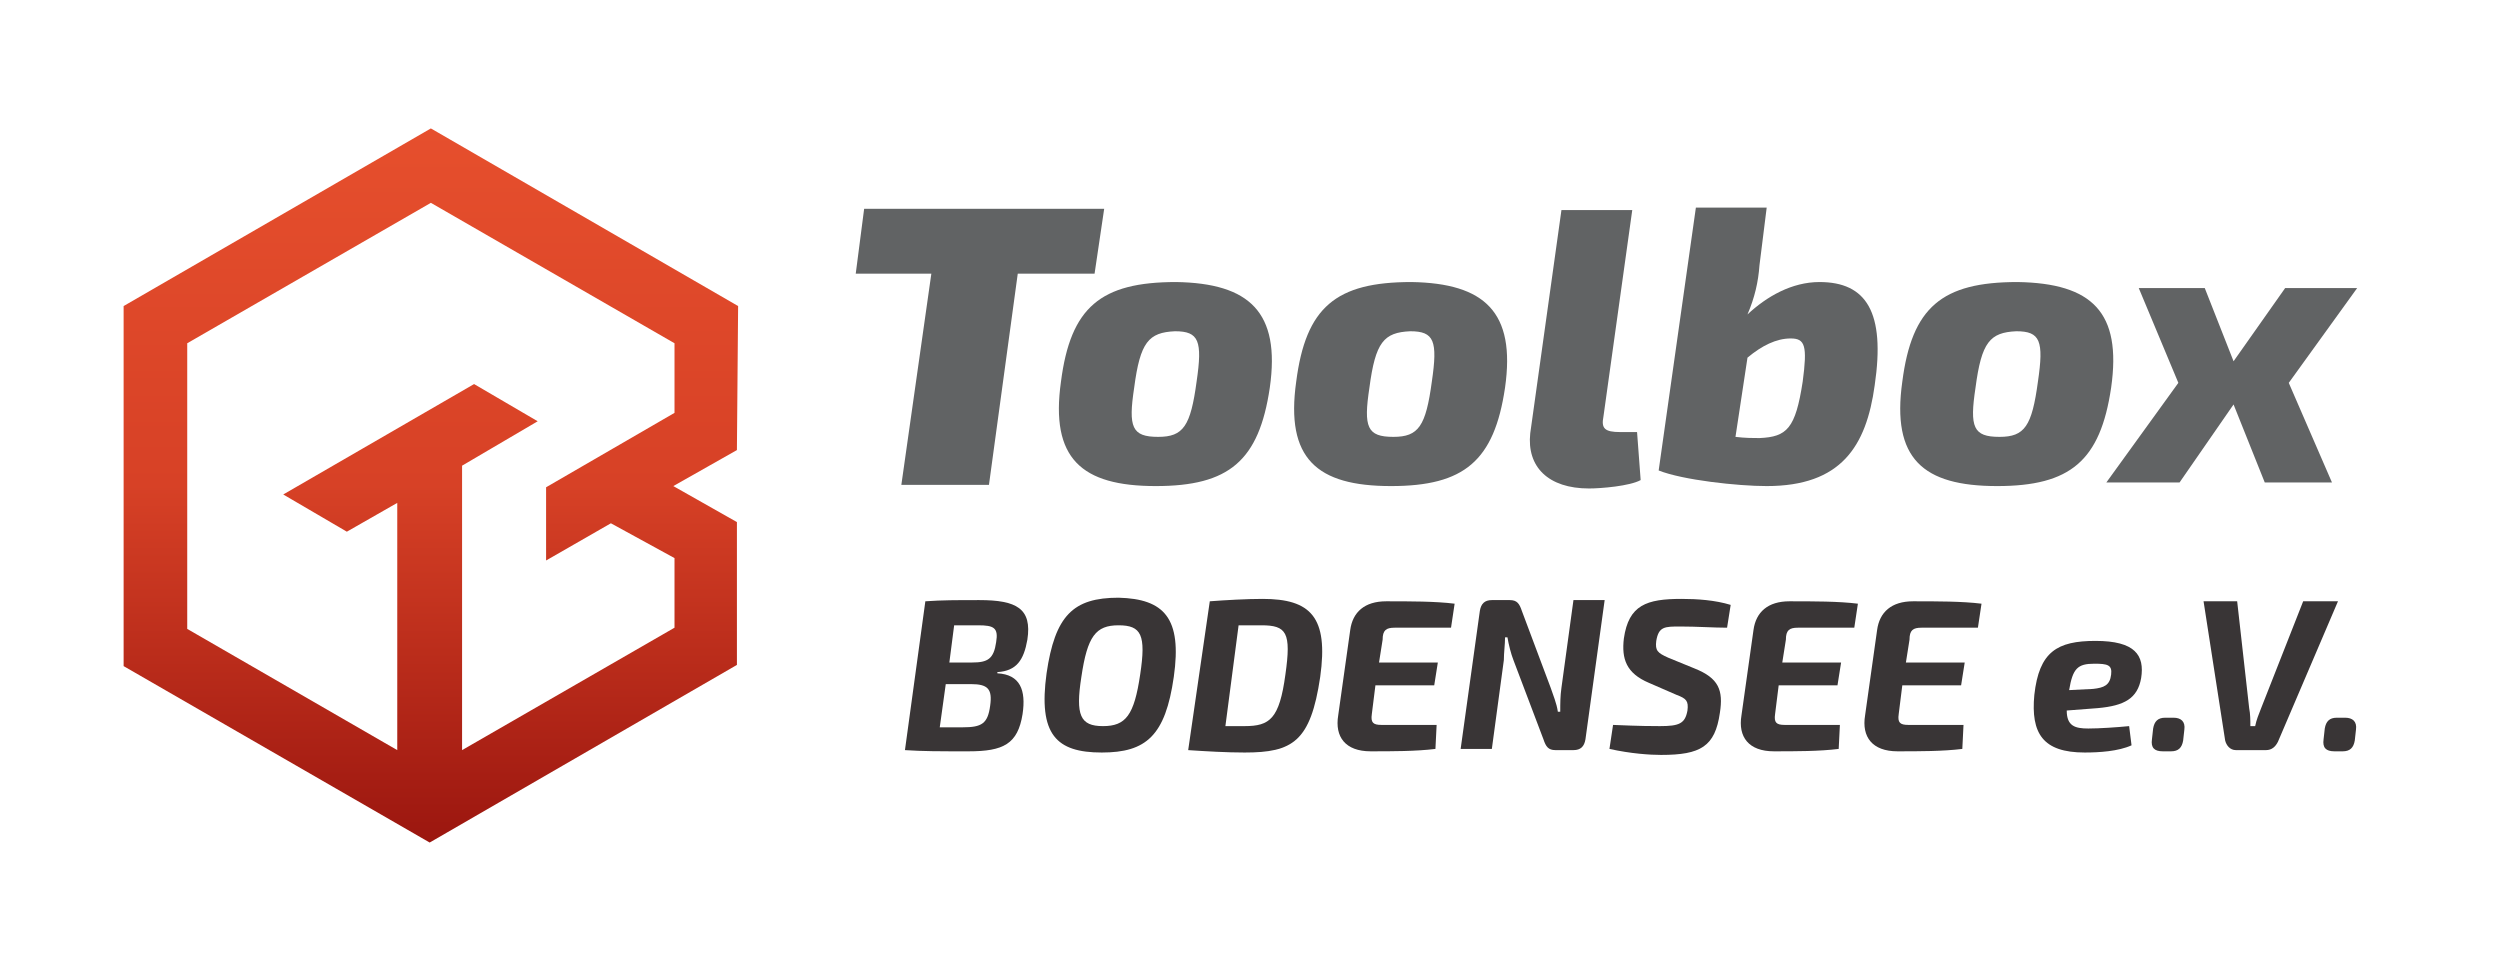 <?xml version="1.0" encoding="utf-8"?>
<!-- Generator: Adobe Illustrator 19.2.0, SVG Export Plug-In . SVG Version: 6.00 Build 0)  -->
<svg version="1.1" id="Ebene_1" xmlns="http://www.w3.org/2000/svg" xmlns:xlink="http://www.w3.org/1999/xlink" x="0px" y="0px"
	 viewBox="0 0 208.3 79.7" style="enable-background:new 0 0 208.3 79.7;" xml:space="preserve">
<style type="text/css">
	.st0{fill:#616364;}
	.st1{fill:#393536;}
	.st2{fill:url(#SVGID_1_);}
</style>
<path class="st0" d="M94.5,32.3c-0.5,3.3-0.2,4.1,2,4.1c2.1,0,2.7-0.9,3.2-4.6c0.5-3.4,0.2-4.2-1.8-4.2C95.7,27.7,95,28.5,94.5,32.3
	L94.5,32.3z M105.8,32.3c-0.9,6.1-3.4,8.2-9.5,8.2c-6.2,0-8.8-2.3-7.9-8.7c0.8-6.2,3.3-8.3,9.6-8.3C104.1,23.6,106.7,26,105.8,32.3"
	/>
<path class="st0" d="M114.1,32.3c-0.5,3.3-0.2,4.1,2,4.1c2.1,0,2.7-0.9,3.2-4.6c0.5-3.4,0.2-4.2-1.8-4.2
	C115.3,27.7,114.6,28.5,114.1,32.3L114.1,32.3z M125.4,32.3c-0.9,6.1-3.4,8.2-9.5,8.2c-6.2,0-8.8-2.3-7.9-8.7
	c0.8-6.2,3.3-8.3,9.6-8.3C123.7,23.6,126.3,26,125.4,32.3"/>
<path class="st0" d="M133.6,34.7c-0.2,1,0.1,1.3,1.4,1.3h1.4l0.3,4c-0.9,0.5-3.3,0.7-4.3,0.7c-3.4,0-5.2-1.8-4.9-4.6l2.6-18.6h5.9
	L133.6,34.7"/>
<path class="st0" d="M144.6,36.4c0.8,0.1,1.5,0.1,2,0.1c2.3-0.1,3-0.8,3.6-4.7c0.4-3,0.2-3.6-1-3.6s-2.4,0.6-3.6,1.6L144.6,36.4z
	 M146.6,22.1c-0.1,1.4-0.4,2.7-1,4.1c1.6-1.5,3.7-2.7,6-2.7c3.9,0,5.5,2.5,4.6,8.6c-0.7,5.1-2.8,8.4-9,8.4c-2.4,0-7-0.5-9-1.3
	l3.1-21.9h5.9L146.6,22.1"/>
<path class="st0" d="M164.6,32.3c-0.5,3.3-0.2,4.1,2,4.1c2.1,0,2.7-0.9,3.2-4.6c0.5-3.4,0.2-4.2-1.8-4.2
	C165.8,27.7,165.1,28.5,164.6,32.3L164.6,32.3z M175.9,32.3c-0.9,6.1-3.4,8.2-9.5,8.2c-6.2,0-8.8-2.3-7.9-8.7
	c0.8-6.2,3.3-8.3,9.6-8.3C174.3,23.6,176.8,26,175.9,32.3"/>
<polyline class="st0" points="194.3,40.2 188.7,40.2 186.1,33.7 181.6,40.2 175.5,40.2 181.5,31.9 178.2,24 183.7,24 186.1,30.1 
	190.4,24 196.4,24 190.7,31.9 194.3,40.2 "/>
<path class="st1" d="M81,55.2c1.3,0,1.8-0.3,2-1.7c0.2-1.2-0.2-1.4-1.5-1.4h-2l-0.4,3.1C79.1,55.2,81,55.2,81,55.2z M80.2,60.6
	c1.6,0,2.1-0.3,2.3-1.8c0.2-1.4-0.2-1.8-1.6-1.8h-2.1l-0.5,3.6H80.2z M77.1,50.1c1.4-0.1,2.6-0.1,4.5-0.1c3.1,0,4.4,0.7,4,3.3
	c-0.3,1.7-0.9,2.6-2.5,2.7v0.1c1.9,0.1,2.4,1.4,2.1,3.4c-0.4,2.5-1.6,3.1-4.5,3.1c-2.5,0-3.8,0-5.3-0.1L77.1,50.1"/>
<path class="st1" d="M90.1,56.4c-0.5,3.2-0.1,4.1,1.8,4.1s2.6-0.9,3.1-4.3c0.5-3.3,0.1-4.1-1.8-4.1C91.3,52.1,90.6,53,90.1,56.4
	L90.1,56.4z M97.8,56.4c-0.7,4.9-2.3,6.3-6,6.3c-3.8,0-5.3-1.5-4.6-6.6c0.7-4.8,2.2-6.3,6-6.3C97,49.9,98.5,51.5,97.8,56.4"/>
<path class="st1" d="M102.1,60.5c0.6,0,1.2,0,1.6,0c2.1,0,2.9-0.6,3.4-4.3c0.5-3.5,0.1-4.1-2-4.1h-1.9L102.1,60.5z M100.8,50.1
	c1.3-0.1,3.1-0.2,4.4-0.2c4,0,5.5,1.5,4.8,6.5c-0.8,5.4-2.3,6.3-6.3,6.3c-1.5,0-3.2-0.1-4.7-0.2L100.8,50.1"/>
<path class="st1" d="M116.2,52.3c-0.7,0-1,0.2-1,1l-0.3,1.9h4.9l-0.3,1.9h-4.9l-0.3,2.4c-0.1,0.7,0.1,0.9,0.8,0.9h4.6l-0.1,2
	c-1.6,0.2-3.6,0.2-5.4,0.2c-2.1,0-3-1.2-2.7-3l1-7.1c0.2-1.5,1.2-2.4,3-2.4c2,0,4.1,0,5.7,0.2l-0.3,2L116.2,52.3"/>
<path class="st1" d="M132.1,61.6c-0.1,0.6-0.4,0.9-1,0.9h-1.5c-0.6,0-0.8-0.3-1-0.9l-2.5-6.6c-0.2-0.5-0.4-1.3-0.5-1.9h-0.2
	c0,0.6-0.1,1.3-0.1,1.9l-1,7.4h-2.6l1.6-11.5c0.1-0.6,0.4-0.9,1-0.9h1.5c0.6,0,0.8,0.3,1,0.9l2.4,6.4c0.2,0.6,0.5,1.3,0.6,2h0.2
	c0-0.7,0-1.3,0.1-2l1-7.3h2.6L132.1,61.6"/>
<path class="st1" d="M137.4,56.9c-1.9-0.8-2.3-2-2.1-3.7c0.4-2.8,1.9-3.3,4.8-3.3c1.3,0,2.8,0.1,4.1,0.5l-0.3,1.9
	c-1.1,0-2.5-0.1-3.9-0.1c-1.3,0-1.8,0-2,1.2c-0.1,0.8,0.1,1,1,1.4l2.2,0.9c2,0.8,2.4,1.8,2.1,3.7c-0.4,2.8-1.6,3.5-4.9,3.5
	c-0.9,0-2.5-0.1-4.3-0.5l0.3-2c2.3,0.1,3.3,0.1,3.9,0.1c1.6,0,2.1-0.2,2.3-1.3c0.1-0.8-0.1-1-0.9-1.3L137.4,56.9"/>
<path class="st1" d="M149.8,52.3c-0.7,0-1,0.2-1,1l-0.3,1.9h4.9l-0.3,1.9h-4.9l-0.3,2.4c-0.1,0.7,0.1,0.9,0.8,0.9h4.6l-0.1,2
	c-1.6,0.2-3.6,0.2-5.4,0.2c-2.1,0-3-1.2-2.7-3l1-7.1c0.2-1.5,1.2-2.4,3-2.4c2,0,4.1,0,5.7,0.2l-0.3,2L149.8,52.3"/>
<path class="st1" d="M160.1,52.3c-0.7,0-1,0.2-1,1l-0.3,1.9h4.9l-0.3,1.9h-4.9l-0.3,2.4c-0.1,0.7,0.1,0.9,0.8,0.9h4.6l-0.1,2
	c-1.6,0.2-3.6,0.2-5.4,0.2c-2.1,0-3-1.2-2.7-3l1-7.1c0.2-1.5,1.2-2.4,3-2.4c2,0,4.1,0,5.7,0.2l-0.3,2L160.1,52.3"/>
<path class="st1" d="M174.4,57.4c0.9-0.1,1.4-0.3,1.5-1.2c0.1-0.8-0.3-0.9-1.4-0.9c-1.4,0-1.8,0.4-2.1,2.2L174.4,57.4z M177.6,62.1
	c-1.1,0.5-2.7,0.6-3.9,0.6c-3.5,0-4.5-1.6-4.2-4.8c0.4-3.6,1.9-4.5,5.1-4.5c3.3,0,4.1,1.2,3.8,3.1c-0.3,1.7-1.4,2.3-3.6,2.5
	l-2.6,0.2c0,1.3,0.7,1.5,1.8,1.5c0.9,0,2.4-0.1,3.4-0.2L177.6,62.1"/>
<path class="st1" d="M181.1,59.8c0.6,0,1,0.3,0.9,1l-0.1,0.9c-0.1,0.6-0.4,0.9-1,0.9h-0.7c-0.7,0-1-0.3-0.9-1l0.1-0.9
	c0.1-0.6,0.4-0.9,1-0.9H181.1"/>
<path class="st1" d="M189.8,61.8c-0.2,0.4-0.5,0.7-1,0.7h-2.5c-0.5,0-0.8-0.4-0.9-0.8l-1.8-11.6h2.8l1,8.9c0.1,0.5,0.1,1,0.1,1.5
	h0.4c0.1-0.5,0.3-1,0.5-1.5l3.5-8.9h2.9L189.8,61.8"/>
<path class="st1" d="M195.4,59.8c0.6,0,1,0.3,0.9,1l-0.1,0.9c-0.1,0.6-0.4,0.9-1,0.9h-0.7c-0.7,0-1-0.3-0.9-1l0.1-0.9
	c0.1-0.6,0.4-0.9,1-0.9H195.4"/>
<polyline class="st0" points="84.8,22.8 82.4,40.4 75.1,40.4 77.6,22.8 71.3,22.8 72,17.4 92,17.4 91.2,22.8 84.8,22.8 "/>
<linearGradient id="SVGID_1_" gradientUnits="userSpaceOnUse" x1="35.9" y1="69.03" x2="35.9" y2="9.53" gradientTransform="matrix(1 0 0 -1 0 79.73)">
	<stop  offset="0" style="stop-color:#E64F2D"/>
	<stop  offset="0.5" style="stop-color:#D74126"/>
	<stop  offset="1" style="stop-color:#9B160F"/>
</linearGradient>
<path class="st2" d="M61.5,25.5L35.9,10.7L10.3,25.5v30l0,0l25.5,14.7l0,0l0,0l0,0l0,0l25.6-14.8l0,0l0,0V43.5l0,0l0,0l-5.3-3l5.3-3
	v-0.1l0,0L61.5,25.5L61.5,25.5z M56.2,46.5v5.8L38.5,62.5V38.8l6.3-3.7L39.5,32l-15.9,9.2l5.3,3.1l4.2-2.4v20.6L15.6,52.4V28.6
	l20.3-11.7l20.3,11.7v5.8l-10.7,6.2v6.1l5.4-3.1L56.2,46.5z"/>
</svg>
